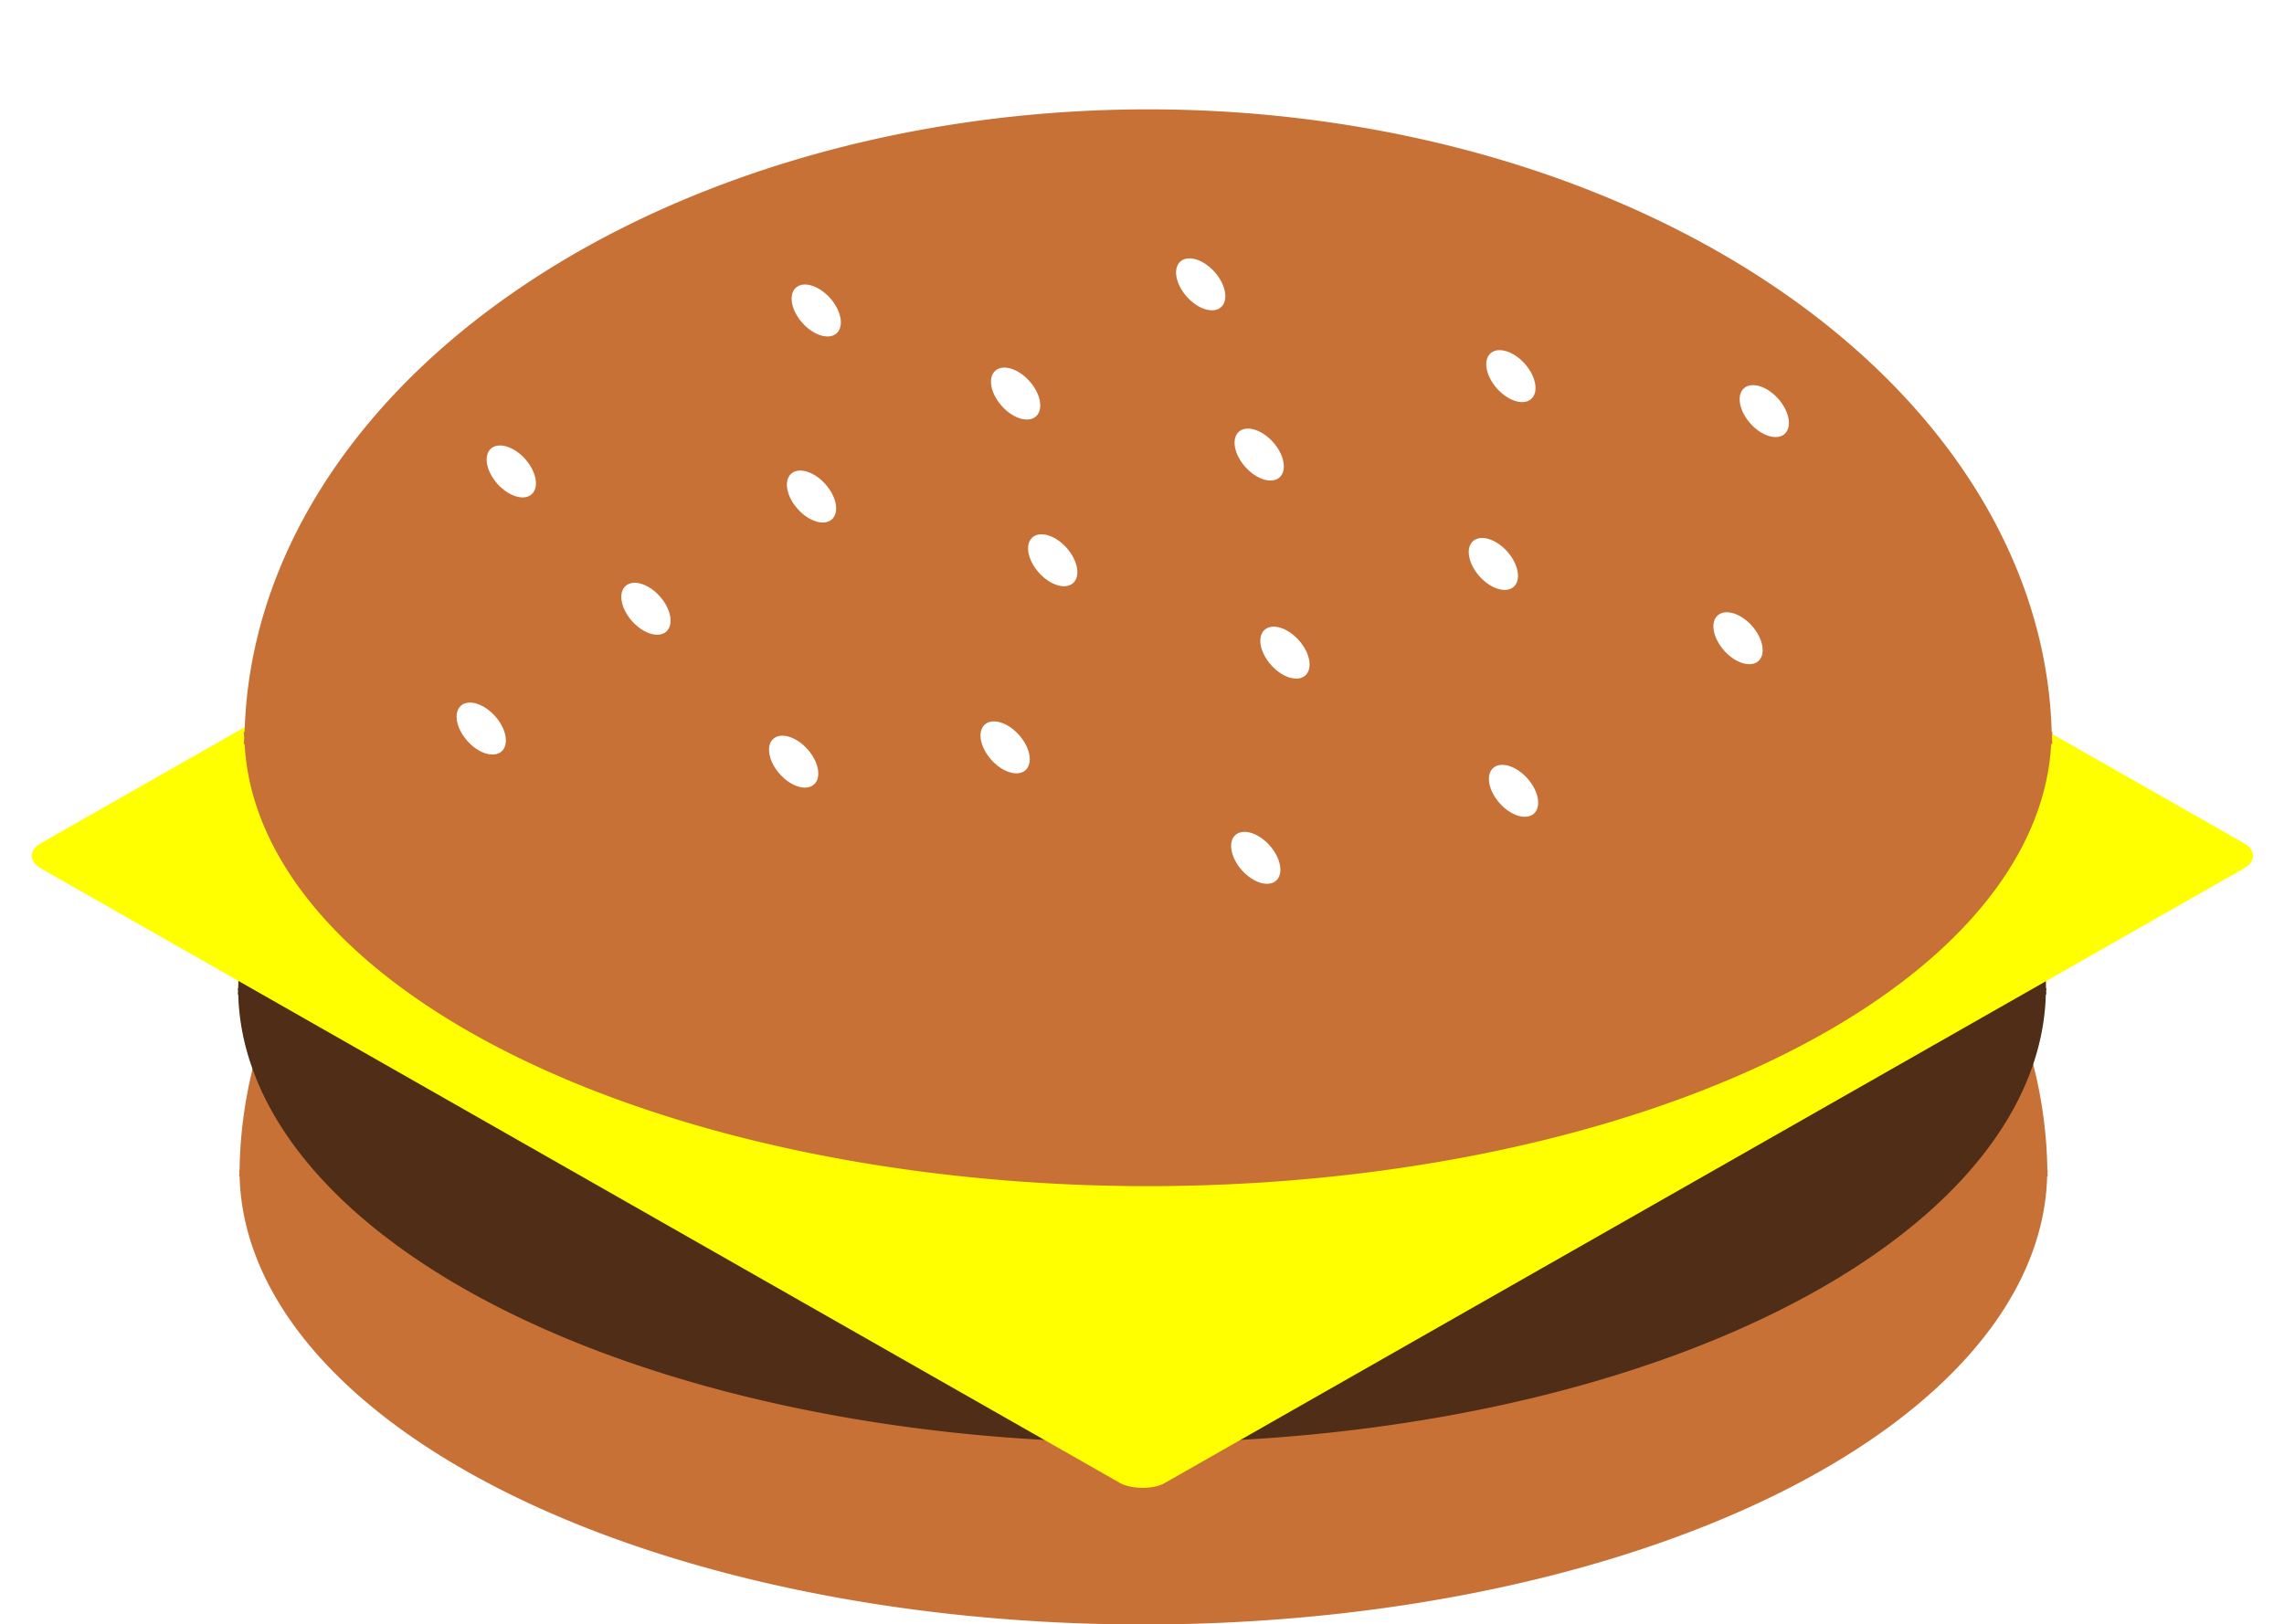 <?xml version="1.0" encoding="UTF-8" standalone="no"?>
<!-- Created with Inkscape (http://www.inkscape.org/) -->

<svg
   xmlns:dc="http://purl.org/dc/elements/1.1/"
   xmlns:cc="http://creativecommons.org/ns#"
   xmlns:rdf="http://www.w3.org/1999/02/22-rdf-syntax-ns#"
   xmlns:svg="http://www.w3.org/2000/svg"
   xmlns="http://www.w3.org/2000/svg"
   xmlns:sodipodi="http://sodipodi.sourceforge.net/DTD/sodipodi-0.dtd"
   xmlns:inkscape="http://www.inkscape.org/namespaces/inkscape"
   width="210.794mm"
   height="149.922mm"
   viewBox="0 0 746.909 531.221"
   id="svg4275"
   version="1.1"
   inkscape:version="0.91 r13725"
   sodipodi:docname="cheeseburger.svg"
   inkscape:export-filename="H:\Profile\Desktop\explodingBob\explodingBobGraphics\burger.png"
   inkscape:export-xdpi="90"
   inkscape:export-ydpi="90">
  <defs
     id="defs4277">
    <filter
       y="-0.15"
       height="1.3"
       x="-0.15"
       width="1.3"
       inkscape:menu-tooltip="Aquarelle paper effect which can be used for pictures as for objects"
       inkscape:menu="Textures"
       inkscape:label="Rough Paper"
       style="color-interpolation-filters:sRGB"
       id="filter4056">
      <feTurbulence
         type="fractalNoise"
         baseFrequency="0.04"
         numOctaves="5"
         seed="0"
         result="result4"
         id="feTurbulence4058" />
      <feDisplacementMap
         in="SourceGraphic"
         in2="result4"
         yChannelSelector="G"
         xChannelSelector="R"
         scale="10"
         result="result3"
         id="feDisplacementMap4060" />
      <feDiffuseLighting
         lighting-color="#e9e6d7"
         diffuseConstant="1"
         surfaceScale="2"
         result="result1"
         in="result4"
         id="feDiffuseLighting4062">
        <feDistantLight
           azimuth="235"
           elevation="40"
           id="feDistantLight4064" />
      </feDiffuseLighting>
      <feComposite
         operator="in"
         in="result3"
         in2="result1"
         result="result2"
         id="feComposite4066" />
      <feComposite
         k4="0"
         k3="0"
         k2="0"
         in2="result1"
         result="result5"
         operator="arithmetic"
         k1="1.7"
         id="feComposite4068" />
      <feBlend
         in="result5"
         in2="result3"
         mode="normal"
         id="feBlend4070" />
    </filter>
    <filter
       inkscape:label="Bloom"
       inkscape:menu="Bevels"
       inkscape:menu-tooltip="Soft, cushion-like bevel with matte highlights"
       style="color-interpolation-filters:sRGB"
       id="filter10159-4">
      <feGaussianBlur
         result="result1"
         in="SourceAlpha"
         stdDeviation="2.2"
         id="feGaussianBlur10161-0" />
      <feSpecularLighting
         result="result0"
         specularExponent="18.1"
         specularConstant="2"
         surfaceScale="5"
         id="feSpecularLighting10163-5">
        <feDistantLight
           azimuth="225"
           elevation="24"
           id="feDistantLight10165-0" />
      </feSpecularLighting>
      <feComposite
         result="result6"
         operator="in"
         in2="SourceAlpha"
         id="feComposite10167-6" />
      <feMorphology
         radius="5.7"
         operator="dilate"
         id="feMorphology10169-4" />
      <feGaussianBlur
         result="result11"
         stdDeviation="5.7"
         id="feGaussianBlur10171-6" />
      <feDiffuseLighting
         surfaceScale="5"
         result="result3"
         diffuseConstant="2"
         in="result1"
         id="feDiffuseLighting10173-5">
        <feDistantLight
           elevation="25"
           azimuth="225"
           id="feDistantLight10175-5" />
      </feDiffuseLighting>
      <feBlend
         result="result7"
         mode="multiply"
         in="result3"
         in2="SourceGraphic"
         id="feBlend10177-1" />
      <feComposite
         in="result7"
         operator="in"
         in2="SourceAlpha"
         result="result91"
         id="feComposite10179-0" />
      <feBlend
         result="result9"
         mode="lighten"
         in="result6"
         in2="result91"
         id="feBlend10181-6" />
      <feComposite
         in="result11"
         in2="result9"
         id="feComposite10183-8" />
    </filter>
    <filter
       inkscape:label="Bloom"
       inkscape:menu="Bevels"
       inkscape:menu-tooltip="Soft, cushion-like bevel with matte highlights"
       style="color-interpolation-filters:sRGB"
       id="filter10133-2">
      <feGaussianBlur
         result="result1"
         in="SourceAlpha"
         stdDeviation="2.2"
         id="feGaussianBlur10135-8" />
      <feSpecularLighting
         result="result0"
         specularExponent="18.1"
         specularConstant="2"
         surfaceScale="5"
         id="feSpecularLighting10137-8">
        <feDistantLight
           azimuth="225"
           elevation="24"
           id="feDistantLight10139-2" />
      </feSpecularLighting>
      <feComposite
         result="result6"
         operator="in"
         in2="SourceAlpha"
         id="feComposite10141-8" />
      <feMorphology
         radius="5.7"
         operator="dilate"
         id="feMorphology10143-7" />
      <feGaussianBlur
         result="result11"
         stdDeviation="5.7"
         id="feGaussianBlur10145-6" />
      <feDiffuseLighting
         surfaceScale="5"
         result="result3"
         diffuseConstant="2"
         in="result1"
         id="feDiffuseLighting10147-1">
        <feDistantLight
           elevation="25"
           azimuth="225"
           id="feDistantLight10149-7" />
      </feDiffuseLighting>
      <feBlend
         result="result7"
         mode="multiply"
         in="result3"
         in2="SourceGraphic"
         id="feBlend10151-6" />
      <feComposite
         in="result7"
         operator="in"
         in2="SourceAlpha"
         result="result91"
         id="feComposite10153-0" />
      <feBlend
         result="result9"
         mode="lighten"
         in="result6"
         in2="result91"
         id="feBlend10155-6" />
      <feComposite
         in="result11"
         in2="result9"
         id="feComposite10157-5" />
    </filter>
    <filter
       inkscape:label="Bloom"
       inkscape:menu="Bevels"
       inkscape:menu-tooltip="Soft, cushion-like bevel with matte highlights"
       style="color-interpolation-filters:sRGB"
       id="filter10159-4-9">
      <feGaussianBlur
         result="result1"
         in="SourceAlpha"
         stdDeviation="2.2"
         id="feGaussianBlur10161-0-7" />
      <feSpecularLighting
         result="result0"
         specularExponent="18.1"
         specularConstant="2"
         surfaceScale="5"
         id="feSpecularLighting10163-5-2">
        <feDistantLight
           azimuth="225"
           elevation="24"
           id="feDistantLight10165-0-8" />
      </feSpecularLighting>
      <feComposite
         result="result6"
         operator="in"
         in2="SourceAlpha"
         id="feComposite10167-6-3" />
      <feMorphology
         radius="5.7"
         operator="dilate"
         id="feMorphology10169-4-5" />
      <feGaussianBlur
         result="result11"
         stdDeviation="5.7"
         id="feGaussianBlur10171-6-8" />
      <feDiffuseLighting
         surfaceScale="5"
         result="result3"
         diffuseConstant="2"
         in="result1"
         id="feDiffuseLighting10173-5-7">
        <feDistantLight
           elevation="25"
           azimuth="225"
           id="feDistantLight10175-5-5" />
      </feDiffuseLighting>
      <feBlend
         result="result7"
         mode="multiply"
         in="result3"
         in2="SourceGraphic"
         id="feBlend10177-1-8" />
      <feComposite
         in="result7"
         operator="in"
         in2="SourceAlpha"
         result="result91"
         id="feComposite10179-0-2" />
      <feBlend
         result="result9"
         mode="lighten"
         in="result6"
         in2="result91"
         id="feBlend10181-6-1" />
      <feComposite
         in="result11"
         in2="result9"
         id="feComposite10183-8-6" />
    </filter>
    <filter
       x="-0.15"
       width="1.3"
       y="-0.15"
       height="1.3"
       inkscape:menu-tooltip="Felt like texture with color turbulence and slightly darker at the edges"
       inkscape:menu="Textures"
       inkscape:label="Felt"
       style="color-interpolation-filters:sRGB"
       id="filter9795-5">
      <feGaussianBlur
         result="result1"
         in="SourceGraphic"
         stdDeviation="2"
         id="feGaussianBlur9797-3" />
      <feTurbulence
         result="result0"
         numOctaves="5"
         baseFrequency="0.05"
         type="fractalNoise"
         id="feTurbulence9799-1" />
      <feDisplacementMap
         result="result2"
         scale="20"
         yChannelSelector="G"
         xChannelSelector="R"
         in="result1"
         in2="result0"
         id="feDisplacementMap9801-7" />
      <feGaussianBlur
         result="result4"
         in="result2"
         stdDeviation="5"
         id="feGaussianBlur9803-8" />
      <feComposite
         k4="0"
         result="result6"
         k1="1"
         k3="1"
         k2="0.5"
         in="result0"
         in2="result4"
         operator="arithmetic"
         id="feComposite9805-7" />
      <feComposite
         in="result6"
         in2="result0"
         operator="in"
         result="result91"
         id="feComposite9807-5" />
      <feComposite
         k4="0"
         k3="0"
         k2="0"
         operator="arithmetic"
         k1="1.5"
         in="result2"
         in2="result91"
         id="feComposite9809-7" />
    </filter>
    <filter
       y="-0.15"
       height="1.3"
       x="-0.15"
       width="1.3"
       inkscape:menu-tooltip="Aquarelle paper effect which can be used for pictures as for objects"
       inkscape:menu="Textures"
       inkscape:label="Rough Paper"
       style="color-interpolation-filters:sRGB"
       id="filter4056-4">
      <feTurbulence
         type="fractalNoise"
         baseFrequency="0.04"
         numOctaves="5"
         seed="0"
         result="result4"
         id="feTurbulence4058-5" />
      <feDisplacementMap
         in="SourceGraphic"
         in2="result4"
         yChannelSelector="G"
         xChannelSelector="R"
         scale="10"
         result="result3"
         id="feDisplacementMap4060-8" />
      <feDiffuseLighting
         lighting-color="#e9e6d7"
         diffuseConstant="1"
         surfaceScale="2"
         result="result1"
         in="result4"
         id="feDiffuseLighting4062-2">
        <feDistantLight
           azimuth="235"
           elevation="40"
           id="feDistantLight4064-7" />
      </feDiffuseLighting>
      <feComposite
         operator="in"
         in="result3"
         in2="result1"
         result="result2"
         id="feComposite4066-3" />
      <feComposite
         k4="0"
         k3="0"
         k2="0"
         in2="result1"
         result="result5"
         operator="arithmetic"
         k1="1.7"
         id="feComposite4068-0" />
      <feBlend
         in="result5"
         in2="result3"
         mode="normal"
         id="feBlend4070-2" />
    </filter>
    <filter
       inkscape:label="Bloom"
       inkscape:menu="Bevels"
       inkscape:menu-tooltip="Soft, cushion-like bevel with matte highlights"
       style="color-interpolation-filters:sRGB"
       id="filter10133-2-4">
      <feGaussianBlur
         result="result1"
         in="SourceAlpha"
         stdDeviation="2.2"
         id="feGaussianBlur10135-8-5" />
      <feSpecularLighting
         result="result0"
         specularExponent="18.1"
         specularConstant="2"
         surfaceScale="5"
         id="feSpecularLighting10137-8-4">
        <feDistantLight
           azimuth="225"
           elevation="24"
           id="feDistantLight10139-2-1" />
      </feSpecularLighting>
      <feComposite
         result="result6"
         operator="in"
         in2="SourceAlpha"
         id="feComposite10141-8-5" />
      <feMorphology
         radius="5.7"
         operator="dilate"
         id="feMorphology10143-7-6" />
      <feGaussianBlur
         result="result11"
         stdDeviation="5.7"
         id="feGaussianBlur10145-6-7" />
      <feDiffuseLighting
         surfaceScale="5"
         result="result3"
         diffuseConstant="2"
         in="result1"
         id="feDiffuseLighting10147-1-9">
        <feDistantLight
           elevation="25"
           azimuth="225"
           id="feDistantLight10149-7-4" />
      </feDiffuseLighting>
      <feBlend
         result="result7"
         mode="multiply"
         in="result3"
         in2="SourceGraphic"
         id="feBlend10151-6-4" />
      <feComposite
         in="result7"
         operator="in"
         in2="SourceAlpha"
         result="result91"
         id="feComposite10153-0-0" />
      <feBlend
         result="result9"
         mode="lighten"
         in="result6"
         in2="result91"
         id="feBlend10155-6-4" />
      <feComposite
         in="result11"
         in2="result9"
         id="feComposite10157-5-2" />
    </filter>
    <filter
       style="color-interpolation-filters:sRGB"
       inkscape:label="Drop Shadow"
       id="filter3914">
      <feFlood
         flood-opacity="0.498"
         flood-color="rgb(0,0,0)"
         result="flood"
         id="feFlood3916" />
      <feComposite
         in="flood"
         in2="SourceGraphic"
         operator="in"
         result="composite1"
         id="feComposite3918" />
      <feGaussianBlur
         in="composite1"
         stdDeviation="7"
         result="blur"
         id="feGaussianBlur3920" />
      <feOffset
         dx="0"
         dy="15"
         result="offset"
         id="feOffset3922" />
      <feComposite
         in="SourceGraphic"
         in2="offset"
         operator="over"
         result="fbSourceGraphic"
         id="feComposite3924" />
      <feColorMatrix
         result="fbSourceGraphicAlpha"
         in="fbSourceGraphic"
         values="0 0 0 -1 0 0 0 0 -1 0 0 0 0 -1 0 0 0 0 1 0"
         id="feColorMatrix3926" />
      <feFlood
         id="feFlood3928"
         flood-opacity="0.498"
         flood-color="rgb(0,0,0)"
         result="flood"
         in="fbSourceGraphic" />
      <feComposite
         id="feComposite3930"
         in2="fbSourceGraphic"
         in="flood"
         operator="in"
         result="composite1" />
      <feGaussianBlur
         id="feGaussianBlur3932"
         in="composite1"
         stdDeviation="7"
         result="blur" />
      <feOffset
         id="feOffset3934"
         dx="0"
         dy="15"
         result="offset" />
      <feComposite
         id="feComposite3936"
         in2="offset"
         in="fbSourceGraphic"
         operator="over"
         result="fbSourceGraphic" />
      <feColorMatrix
         result="fbSourceGraphicAlpha"
         in="fbSourceGraphic"
         values="0 0 0 -1 0 0 0 0 -1 0 0 0 0 -1 0 0 0 0 1 0"
         id="feColorMatrix3938" />
      <feFlood
         id="feFlood3940"
         flood-opacity="0.498"
         flood-color="rgb(0,0,0)"
         result="flood"
         in="fbSourceGraphic" />
      <feComposite
         id="feComposite3942"
         in2="fbSourceGraphic"
         in="flood"
         operator="in"
         result="composite1" />
      <feGaussianBlur
         id="feGaussianBlur3944"
         in="composite1"
         stdDeviation="7"
         result="blur" />
      <feOffset
         id="feOffset3946"
         dx="0"
         dy="-15"
         result="offset" />
      <feComposite
         id="feComposite3948"
         in2="offset"
         in="fbSourceGraphic"
         operator="over"
         result="composite2" />
    </filter>
    <filter
       style="color-interpolation-filters:sRGB"
       inkscape:label="Drop Shadow"
       id="filter3950">
      <feFlood
         flood-opacity="0.498"
         flood-color="rgb(0,0,0)"
         result="flood"
         id="feFlood3952" />
      <feComposite
         in="flood"
         in2="SourceGraphic"
         operator="in"
         result="composite1"
         id="feComposite3954" />
      <feGaussianBlur
         in="composite1"
         stdDeviation="7"
         result="blur"
         id="feGaussianBlur3956" />
      <feOffset
         dx="0"
         dy="-15"
         result="offset"
         id="feOffset3958" />
      <feComposite
         in="SourceGraphic"
         in2="offset"
         operator="over"
         result="composite2"
         id="feComposite3960" />
    </filter>
    <filter
       style="color-interpolation-filters:sRGB"
       inkscape:label="Drop Shadow"
       id="filter3962">
      <feFlood
         flood-opacity="0.498"
         flood-color="rgb(0,0,0)"
         result="flood"
         id="feFlood3964" />
      <feComposite
         in="flood"
         in2="SourceGraphic"
         operator="in"
         result="composite1"
         id="feComposite3966" />
      <feGaussianBlur
         in="composite1"
         stdDeviation="7"
         result="blur"
         id="feGaussianBlur3968" />
      <feOffset
         dx="0"
         dy="-15"
         result="offset"
         id="feOffset3970" />
      <feComposite
         in="SourceGraphic"
         in2="offset"
         operator="over"
         result="composite2"
         id="feComposite3972" />
    </filter>
    <filter
       style="color-interpolation-filters:sRGB"
       inkscape:label="Drop Shadow"
       id="filter4282">
      <feFlood
         flood-opacity="0.498"
         flood-color="rgb(0,0,0)"
         result="flood"
         id="feFlood4284" />
      <feComposite
         in="flood"
         in2="SourceGraphic"
         operator="in"
         result="composite1"
         id="feComposite4286" />
      <feGaussianBlur
         in="composite1"
         stdDeviation="7"
         result="blur"
         id="feGaussianBlur4288" />
      <feOffset
         dx="0"
         dy="-15"
         result="offset"
         id="feOffset4290" />
      <feComposite
         in="SourceGraphic"
         in2="offset"
         operator="over"
         result="composite2"
         id="feComposite4292" />
    </filter>
    <filter
       style="color-interpolation-filters:sRGB"
       inkscape:label="Drop Shadow"
       id="filter4294">
      <feFlood
         flood-opacity="0.498"
         flood-color="rgb(0,0,0)"
         result="flood"
         id="feFlood4296" />
      <feComposite
         in="flood"
         in2="SourceGraphic"
         operator="in"
         result="composite1"
         id="feComposite4298" />
      <feGaussianBlur
         in="composite1"
         stdDeviation="7"
         result="blur"
         id="feGaussianBlur4300" />
      <feOffset
         dx="0"
         dy="-15"
         result="offset"
         id="feOffset4302" />
      <feComposite
         in="SourceGraphic"
         in2="offset"
         operator="over"
         result="composite2"
         id="feComposite4304" />
    </filter>
    <filter
       style="color-interpolation-filters:sRGB"
       inkscape:label="Drop Shadow"
       id="filter4306">
      <feFlood
         flood-opacity="0.498"
         flood-color="rgb(0,0,0)"
         result="flood"
         id="feFlood4308" />
      <feComposite
         in="flood"
         in2="SourceGraphic"
         operator="in"
         result="composite1"
         id="feComposite4310" />
      <feGaussianBlur
         in="composite1"
         stdDeviation="7"
         result="blur"
         id="feGaussianBlur4312" />
      <feOffset
         dx="0"
         dy="-15"
         result="offset"
         id="feOffset4314" />
      <feComposite
         in="SourceGraphic"
         in2="offset"
         operator="over"
         result="composite2"
         id="feComposite4316" />
    </filter>
    <filter
       style="color-interpolation-filters:sRGB"
       inkscape:label="Drop Shadow"
       id="filter4318">
      <feFlood
         flood-opacity="0.498"
         flood-color="rgb(0,0,0)"
         result="flood"
         id="feFlood4320" />
      <feComposite
         in="flood"
         in2="SourceGraphic"
         operator="in"
         result="composite1"
         id="feComposite4322" />
      <feGaussianBlur
         in="composite1"
         stdDeviation="7"
         result="blur"
         id="feGaussianBlur4324" />
      <feOffset
         dx="0"
         dy="15"
         result="offset"
         id="feOffset4326" />
      <feComposite
         in="SourceGraphic"
         in2="offset"
         operator="over"
         result="composite2"
         id="feComposite4328" />
    </filter>
    <filter
       style="color-interpolation-filters:sRGB"
       inkscape:label="Drop Shadow"
       id="filter4330">
      <feFlood
         flood-opacity="0.498"
         flood-color="rgb(0,0,0)"
         result="flood"
         id="feFlood4332" />
      <feComposite
         in="flood"
         in2="SourceGraphic"
         operator="in"
         result="composite1"
         id="feComposite4334" />
      <feGaussianBlur
         in="composite1"
         stdDeviation="7"
         result="blur"
         id="feGaussianBlur4336" />
      <feOffset
         dx="0"
         dy="15"
         result="offset"
         id="feOffset4338" />
      <feComposite
         in="SourceGraphic"
         in2="offset"
         operator="over"
         result="composite2"
         id="feComposite4340" />
    </filter>
    <filter
       style="color-interpolation-filters:sRGB"
       inkscape:label="Drop Shadow"
       id="filter4342">
      <feFlood
         flood-opacity="0.498"
         flood-color="rgb(0,0,0)"
         result="flood"
         id="feFlood4344" />
      <feComposite
         in="flood"
         in2="SourceGraphic"
         operator="in"
         result="composite1"
         id="feComposite4346" />
      <feGaussianBlur
         in="composite1"
         stdDeviation="7"
         result="blur"
         id="feGaussianBlur4348" />
      <feOffset
         dx="0"
         dy="15"
         result="offset"
         id="feOffset4350" />
      <feComposite
         in="SourceGraphic"
         in2="offset"
         operator="over"
         result="composite2"
         id="feComposite4352" />
    </filter>
    <filter
       style="color-interpolation-filters:sRGB"
       inkscape:label="Drop Shadow"
       id="filter3801">
      <feFlood
         flood-opacity="0.498"
         flood-color="rgb(0,0,0)"
         result="flood"
         id="feFlood3803" />
      <feComposite
         in="flood"
         in2="SourceGraphic"
         operator="in"
         result="composite1"
         id="feComposite3805" />
      <feGaussianBlur
         in="composite1"
         stdDeviation="3"
         result="blur"
         id="feGaussianBlur3807" />
      <feOffset
         dx="-10"
         dy="10"
         result="offset"
         id="feOffset3809" />
      <feComposite
         in="SourceGraphic"
         in2="offset"
         operator="over"
         result="composite2"
         id="feComposite3811" />
    </filter>
  </defs>
  <sodipodi:namedview
     id="base"
     pagecolor="#ffffff"
     bordercolor="#666666"
     borderopacity="1.0"
     inkscape:pageopacity="0.0"
     inkscape:pageshadow="2"
     inkscape:zoom="0.60358575"
     inkscape:cx="438.04339"
     inkscape:cy="36.821365"
     inkscape:document-units="px"
     inkscape:current-layer="layer9"
     showgrid="false"
     inkscape:window-width="1280"
     inkscape:window-height="962"
     inkscape:window-x="-8"
     inkscape:window-y="-8"
     inkscape:window-maximized="1"
     showguides="false"
     fit-margin-top="0"
     fit-margin-left="-19"
     fit-margin-right="-19"
     fit-margin-bottom="0">
    <inkscape:grid
       type="xygrid"
       id="grid7365"
       originx="36.587"
       originy="-106.893" />
  </sodipodi:namedview>
  <g
     inkscape:groupmode="layer"
     id="layer4"
     inkscape:label="burgerBottomBack"
     transform="translate(102.621,44.763)" />
  <g
     inkscape:groupmode="layer"
     id="layer9"
     inkscape:label="burgerBottomFront"
     transform="translate(36.587,248.35)">
    <path
       style="opacity:1;fill:#c87137;stroke:none;stroke-width:1.156;stroke-opacity:1;filter:url(#filter4318)"
       d="M 373.912 162.139 A 295.715 207.634 0 0 0 78.34 367.762 L 78.205 367.762 A 295.728 148.599 0 0 0 78.273 368.719 A 295.715 207.634 0 0 0 78.197 369.773 L 78.348 369.773 A 295.728 148.599 0 0 0 373.932 516.361 A 295.728 148.599 0 0 0 669.459 369.773 L 669.627 369.773 A 295.715 207.634 0 0 0 669.57 368.66 A 295.728 148.599 0 0 0 669.66 367.762 L 669.525 367.762 A 295.715 207.634 0 0 0 373.912 162.139 z "
       transform="translate(-36.587,-248.35)"
       id="path4650-1" />
  </g>
  <g
     inkscape:groupmode="layer"
     id="layer2"
     inkscape:label="burgerPattyBack"
     transform="translate(102.621,44.763)">
    <path
       style="opacity:1;fill:#502d16;stroke:none;stroke-width:1.156;stroke-opacity:1;filter:url(#filter4330)"
       d="M 373.475 102.648 A 295.715 207.634 0 0 0 77.902 308.271 L 77.768 308.271 A 295.728 148.599 0 0 0 77.836 309.229 A 295.715 207.634 0 0 0 77.76 310.283 L 77.91 310.283 A 295.728 148.599 0 0 0 373.494 456.871 A 295.728 148.599 0 0 0 669.021 310.283 L 669.189 310.283 A 295.715 207.634 0 0 0 669.133 309.17 A 295.728 148.599 0 0 0 669.223 308.271 L 669.088 308.271 A 295.715 207.634 0 0 0 373.475 102.648 z "
       transform="translate(-102.621,-44.763)"
       id="path4650-2" />
  </g>
  <g
     inkscape:groupmode="layer"
     id="layer8"
     inkscape:label="burgerPattyFront"
     transform="translate(36.587,248.35)"
     style="display:inline" />
  <g
     inkscape:groupmode="layer"
     id="layer5"
     inkscape:label="cheese"
     transform="translate(56.617,30.528)"
     style="display:inline">
    <rect
       style="opacity:1;fill:#ffff00;fill-opacity:1;stroke:none;stroke-opacity:1;filter:url(#filter3801)"
       id="rect7385"
       width="422.856"
       height="422.856"
       x="-270.978"
       y="212.869"
       ry="8.347"
       transform="matrix(0.869,-0.495,0.869,0.495,0,0)" />
  </g>
  <g
     inkscape:groupmode="layer"
     id="layer10"
     inkscape:label="burgerTopBack"
     transform="translate(36.587,248.35)">
    <path
       style="opacity:1;fill:#c87137;stroke:none;stroke-width:1.156;stroke-opacity:1;filter:url(#filter4342)"
       d="M 375.424 20.764 A 295.715 207.634 0 0 0 79.994 224.387 L 79.717 224.387 A 295.728 148.599 0 0 0 79.855 226.35 A 295.715 207.634 0 0 0 79.709 228.398 L 80 228.398 A 295.728 148.599 0 0 0 375.443 372.984 A 295.728 148.599 0 0 0 670.773 228.398 L 671.139 228.398 A 295.715 207.634 0 0 0 671.016 225.957 A 295.728 148.599 0 0 0 671.172 224.387 L 670.936 224.387 A 295.715 207.634 0 0 0 375.424 20.764 z "
       transform="translate(-36.587,-248.35)"
       id="path4650" />
    <ellipse
       style="opacity:1;fill:#ffffff;fill-opacity:1;stroke:none;stroke-opacity:1"
       id="path6975"
       cx="-87.939"
       cy="228.002"
       rx="10"
       ry="6.086"
       transform="matrix(-0.665,-0.747,0.747,-0.665,0,0)" />
    <ellipse
       style="opacity:1;fill:#ffffff;fill-opacity:1;stroke:none;stroke-opacity:1"
       id="path6975-7"
       cx="-120.716"
       cy="369.197"
       rx="10"
       ry="6.086"
       transform="matrix(-0.665,-0.747,0.747,-0.665,0,0)" />
    <ellipse
       style="opacity:1;fill:#ffffff;fill-opacity:1;stroke:none;stroke-opacity:1"
       id="path6975-2"
       cx="-229.001"
       cy="309.682"
       rx="10"
       ry="6.086"
       transform="matrix(-0.665,-0.747,0.747,-0.665,0,0)" />
    <ellipse
       style="opacity:1;fill:#ffffff;fill-opacity:1;stroke:none;stroke-opacity:1"
       id="path6975-6"
       cx="-210.574"
       cy="424.993"
       rx="10"
       ry="6.086"
       transform="matrix(-0.665,-0.747,0.747,-0.665,0,0)" />
    <ellipse
       style="opacity:1;fill:#ffffff;fill-opacity:1;stroke:none;stroke-opacity:1"
       id="path6975-1"
       cx="-43.512"
       cy="269.612"
       rx="10"
       ry="6.086"
       transform="matrix(-0.665,-0.747,0.747,-0.665,0,0)" />
    <ellipse
       style="opacity:1;fill:#ffffff;fill-opacity:1;stroke:none;stroke-opacity:1"
       id="path6975-9"
       cx="-323.989"
       cy="423.467"
       rx="10"
       ry="6.086"
       transform="matrix(-0.665,-0.747,0.747,-0.665,0,0)" />
    <ellipse
       style="opacity:1;fill:#ffffff;fill-opacity:1;stroke:none;stroke-opacity:1"
       id="path6975-8"
       cx="-16.533"
       cy="160.137"
       rx="10"
       ry="6.086"
       transform="matrix(-0.665,-0.747,0.747,-0.665,0,0)" />
    <ellipse
       style="opacity:1;fill:#ffffff;fill-opacity:1;stroke:none;stroke-opacity:1"
       id="path6975-81"
       cx="-155.945"
       cy="273.055"
       rx="10"
       ry="6.086"
       transform="matrix(-0.665,-0.747,0.747,-0.665,0,0)" />
    <ellipse
       style="opacity:1;fill:#ffffff;fill-opacity:1;stroke:none;stroke-opacity:1"
       id="path6975-47"
       cx="-252.649"
       cy="379.873"
       rx="10"
       ry="6.086"
       transform="matrix(-0.665,-0.747,0.747,-0.665,0,0)" />
    <ellipse
       style="opacity:1;fill:#ffffff;fill-opacity:1;stroke:none;stroke-opacity:1"
       id="path6975-86"
       cx="-274.212"
       cy="479.271"
       rx="10"
       ry="6.086"
       transform="matrix(-0.665,-0.747,0.747,-0.665,0,0)" />
    <ellipse
       style="display:inline;opacity:1;fill:#ffffff;fill-opacity:1;stroke:none;stroke-opacity:1"
       id="path6975-45-1"
       cx="-107.157"
       cy="300.241"
       rx="10"
       ry="6.086"
       transform="matrix(-0.665,-0.747,0.747,-0.665,0,0)" />
    <ellipse
       style="display:inline;opacity:1;fill:#ffffff;fill-opacity:1;stroke:none;stroke-opacity:1"
       id="path6975-45-4"
       cx="-79.347"
       cy="163.163"
       rx="10"
       ry="6.086"
       transform="matrix(-0.665,-0.747,0.747,-0.665,0,0)" />
  </g>
  <g
     inkscape:groupmode="layer"
     id="layer3"
     inkscape:label="burgerTopFront"
     style="display:inline"
     transform="translate(102.621,44.763)">
    <ellipse
       style="opacity:1;fill:#ffffff;fill-opacity:1;stroke:none;stroke-opacity:1"
       id="path6975-4"
       cx="-420.593"
       cy="150.788"
       rx="10"
       ry="6.086"
       transform="matrix(-0.665,-0.747,0.747,-0.665,0,0)" />
    <ellipse
       style="opacity:1;fill:#ffffff;fill-opacity:1;stroke:none;stroke-opacity:1"
       id="path6975-0"
       cx="-299.443"
       cy="36.073"
       rx="10"
       ry="6.086"
       transform="matrix(-0.665,-0.747,0.747,-0.665,0,0)" />
    <ellipse
       style="opacity:1;fill:#ffffff;fill-opacity:1;stroke:none;stroke-opacity:1"
       id="path6975-09"
       cx="-256.956"
       cy="-18.686"
       rx="10"
       ry="6.086"
       transform="matrix(-0.665,-0.747,0.747,-0.665,0,0)" />
    <ellipse
       style="opacity:1;fill:#ffffff;fill-opacity:1;stroke:none;stroke-opacity:1"
       id="path6975-45"
       cx="-380.917"
       cy="73.258"
       rx="10"
       ry="6.086"
       transform="matrix(-0.665,-0.747,0.747,-0.665,0,0)" />
    <ellipse
       style="opacity:1;fill:#ffffff;fill-opacity:1;stroke:none;stroke-opacity:1"
       id="path6975-08"
       cx="-180.951"
       cy="-87.791"
       rx="10"
       ry="6.086"
       transform="matrix(-0.665,-0.747,0.747,-0.665,0,0)" />
    <ellipse
       style="display:inline;opacity:1;fill:#ffffff;fill-opacity:1;stroke:none;stroke-opacity:1"
       id="path6975-45-3"
       cx="-283.158"
       cy="161.797"
       rx="10"
       ry="6.086"
       transform="matrix(-0.665,-0.747,0.747,-0.665,0,0)" />
  </g>
  <g
     inkscape:label="Layer 1"
     inkscape:groupmode="layer"
     id="layer1"
     transform="translate(36.587,-414.248)" />
</svg>
